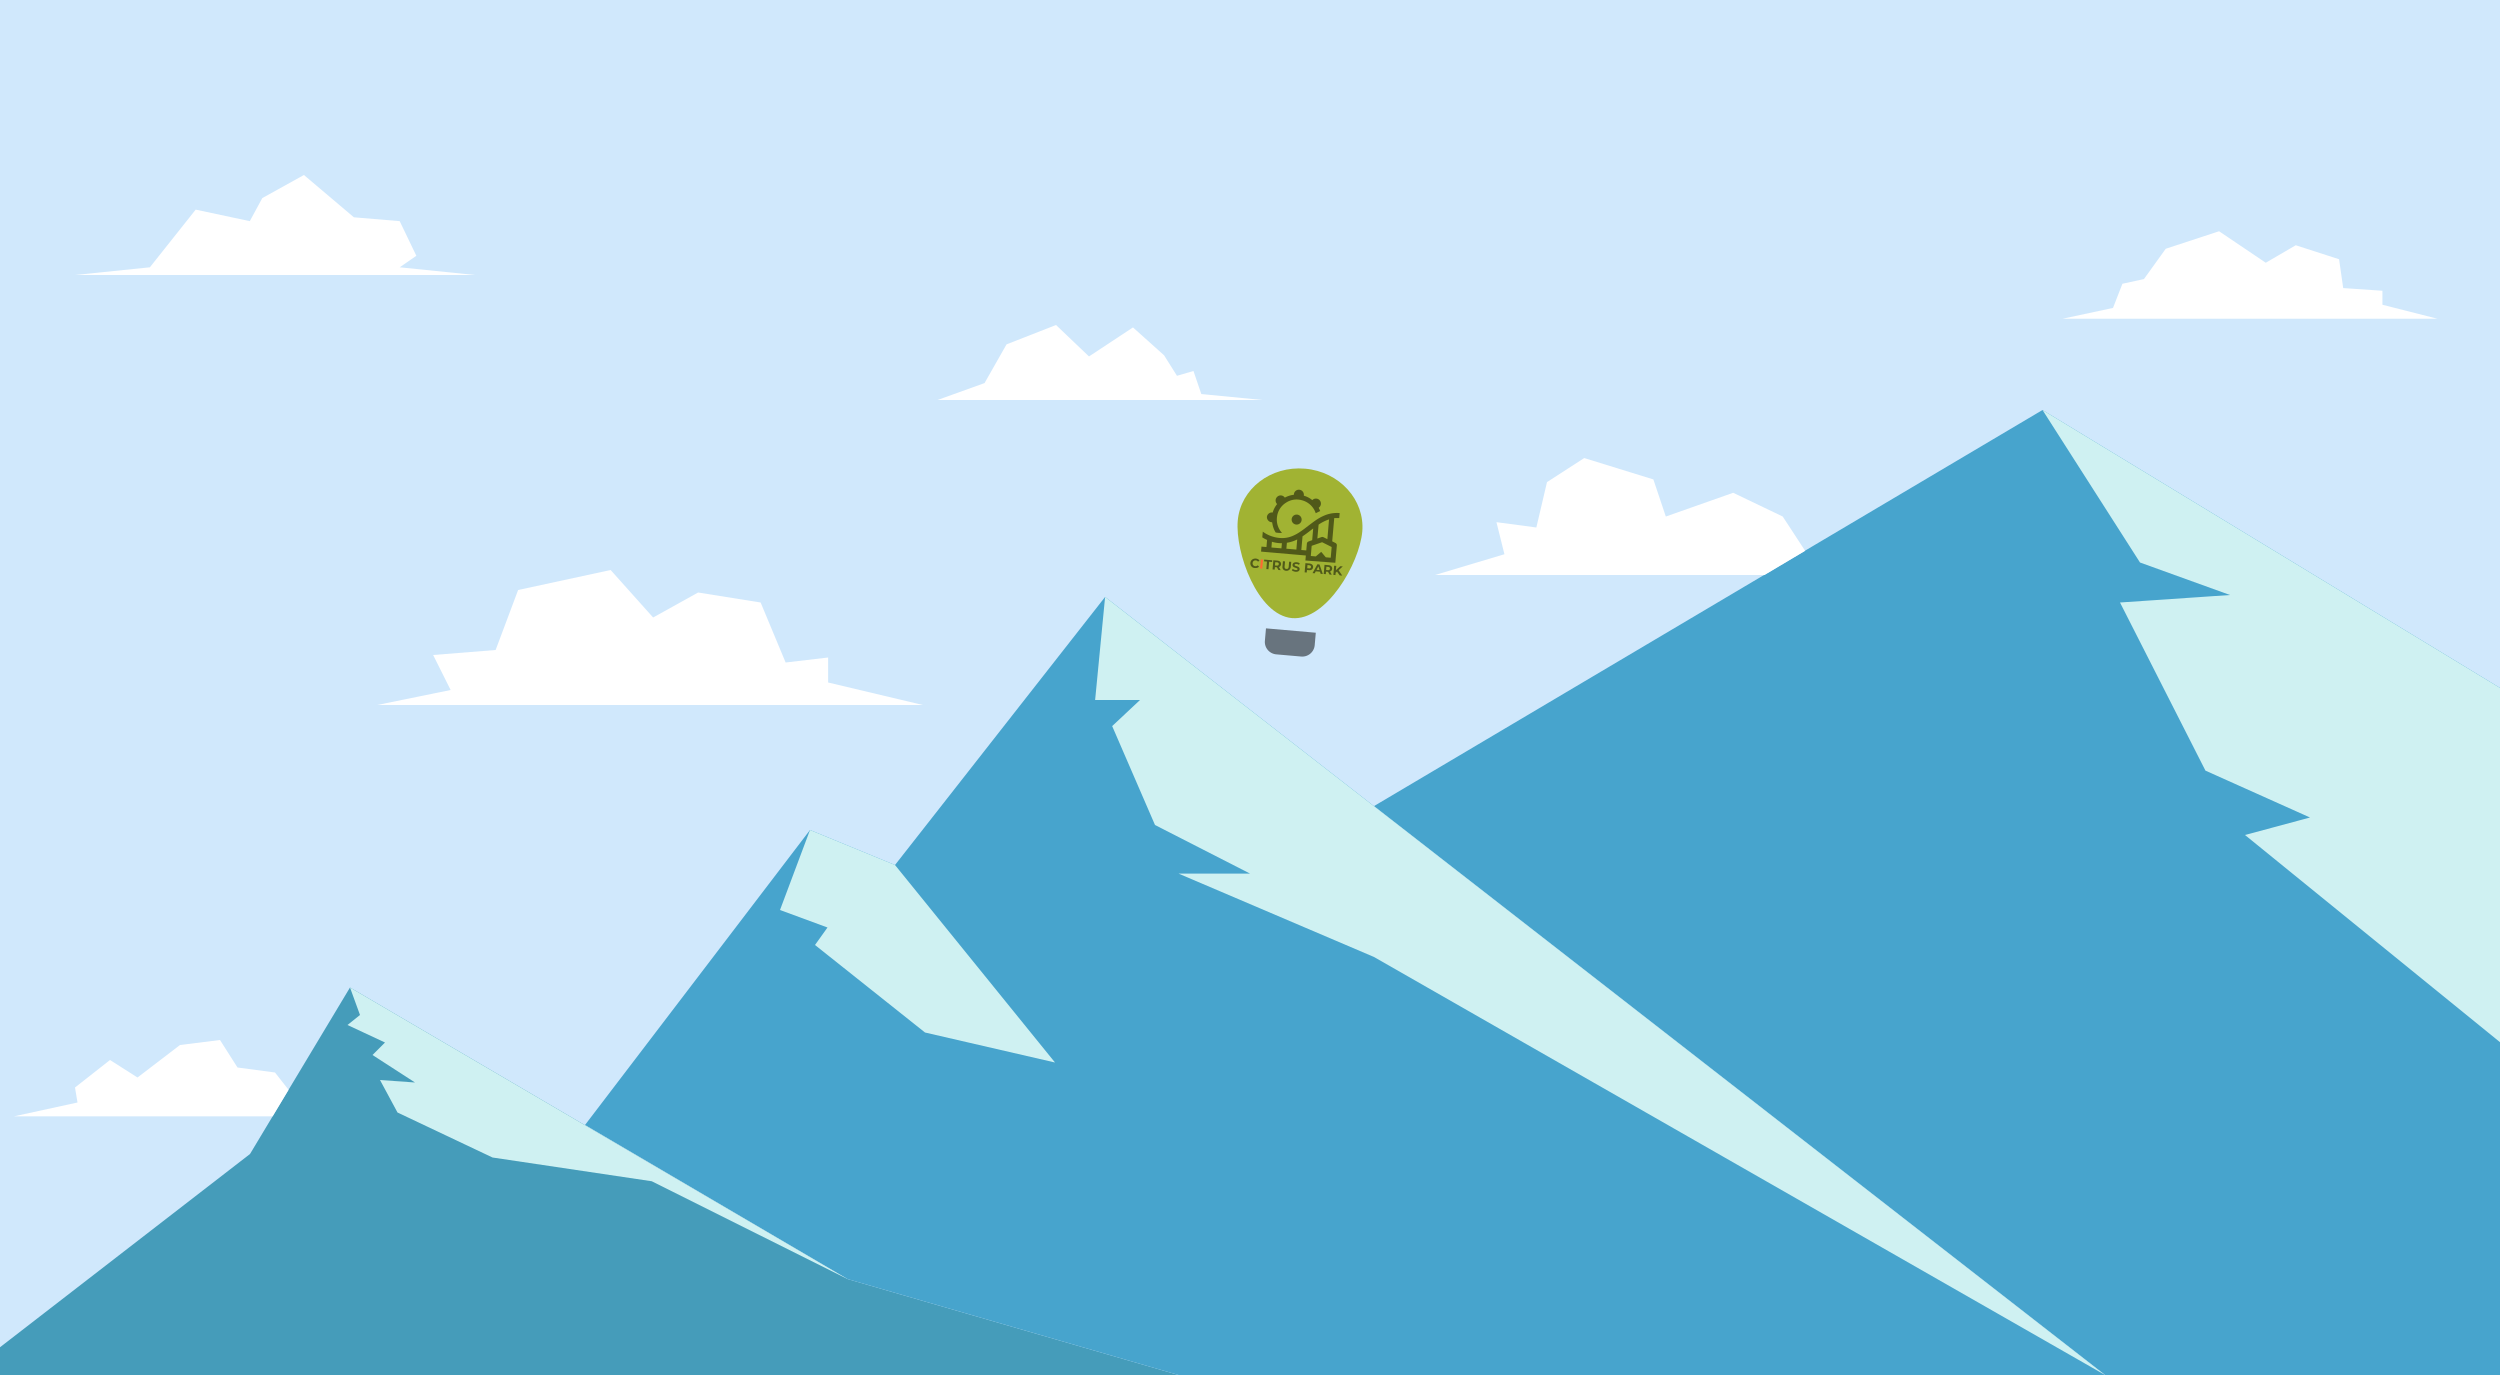 <svg id="Слой_1" data-name="Слой 1" xmlns="http://www.w3.org/2000/svg" viewBox="0 0 1000 550"><defs><style>.cls-3{fill:#47a4cd}.cls-4{fill:#cff1f2}.cls-5{fill:#fff}.cls-9{opacity:.5;isolation:isolate}</style></defs><path fill="#d0e8fc" d="M0 0h1000v550H0z"/><path fill="#459cba" d="M0 538.9l100-77.3 40-66.6 199 116.62L471.4 550H0v-11.1z"/><path class="cls-3" d="M234 450l90-118 34 14 84.04-107.22L842.01 550H471.4L339 511.62 234 450z"/><path class="cls-3" d="M549.57 322.45L817 164l183 111.16V550H842.01L549.57 322.45z"/><path class="cls-4" d="M817 164l39 61 36 13-44 3 34.18 67.25L924 327l-26 7 102 82.88V275.16L817 164zM842.01 550L549.57 382.78l-78.17-33.35H500L462 330l-17.13-39.56L456 280h-17.95l3.99-41.22L842.01 550zM324 332l-12 32 19 7-5 7 44 35 52 12-64-79-34-14zM339 511.62l-78.3-39.12L197 463l-38-18-7-13 14 1-17-11 5-5-15-7 5-4-4-11 199 116.62z"/><path class="cls-5" d="M344.25 282H150.86l29.39-6-7-14 25-2 9-24 37-8 17 19 18-10 25 4 10 24 17-2v10l37.89 9h-24.89zM109.04 446.54H5.55L31 441l-1-6 14-11 11 7 17-13 16-2 7 11 15 2 5.42 6.92-6.38 10.62zM705.81 230H574l27.77-8.31-3.19-12.82 15.96 2.13 4.26-18.16 14.89-9.62 27.66 8.55 4.98 14.84 26.94-9.5 19.82 9.5 8.97 13.72-16.25 9.67zM51.62 110H190l-30.12-3.08 6.66-4.61-6.66-13.85-18.32-1.54L121.57 70l-16.65 9.23-5 9.23-21.65-4.61-18.32 23.07L30 110h21.62zM392.56 160H505l-24.47-2.38-3.15-9.23-6.59 1.93-5.15-8.19-12.45-11.16-17.59 11.61L422.41 130l-19.79 7.74-8.8 15.49L375 160h17.56zM957.9 127.5H825l20.2-4.33 3.77-9.67 8.6-1.87 8.73-12.13 21.33-7 18.67 12.6 12-7 17.33 5.6 1.65 11.53 15.69 1.07v5.6l22.03 5.6h-17.1z"/><path d="M505.92 252.2h20v5a5 5 0 01-5 5h-10a5 5 0 01-5-5v-5z" transform="rotate(5 515.958 257.202)" opacity=".5"/><path d="M544.91 212.64c-1.11 12.69-14.37 35.8-28.12 34.6S494 221 495.1 208.28s13.16-22 26.92-20.81 23.98 12.47 22.89 25.17z" fill="#a1b333"/><g opacity=".5"><path d="M509.08 205a9.84 9.84 0 011.76-3.38 2 2 0 010-2.85l.11-.11a2 2 0 012.86.23l.12.16a10.12 10.12 0 011.76-.75 10.73 10.73 0 011.87-.4 1.94 1.94 0 01.69-1.54 2 2 0 013.29 1.36 1.83 1.83 0 010 .47c0 .06 0 .08.07.11a10.14 10.14 0 011.75.7 8.82 8.82 0 011.49 1l.07.05a2 2 0 011.72-.6 1.93 1.93 0 011.32.77 2 2 0 01-.36 2.79l-.12.09c.2.45.4.87.61 1.31l-1.8.87a7.91 7.91 0 00-5.73-5.23 7.62 7.62 0 00-6.11 1 7.73 7.73 0 00-3.64 5.67 7.87 7.87 0 002 6.45h-.6a8.48 8.48 0 01-1.88-.16.18.18 0 01-.1-.07 9.14 9.14 0 01-1.07-2.51c-.13-.47-.2-1-.31-1.45v-.08a2 2 0 01-1.69-.86 1.9 1.9 0 01-.37-1.46A2 2 0 01509 205z"/><path d="M520.65 208a2 2 0 11-1.83-2.16 2 2 0 011.83 2.16z"/><path d="M522.16 224.2l.18-2-17.92-1.56.17-2 2 .17a.41.41 0 000-.11l.23-2.62a.12.12 0 00-.08-.15A13.15 13.15 0 01505 215a.14.14 0 01-.08-.16l.19-2.08v-.11l.07.05a12.61 12.61 0 004.12 2 12.81 12.81 0 002.87.51 10.72 10.72 0 004.94-.86 17.21 17.21 0 002.91-1.61c1.17-.76 2.27-1.64 3.38-2.49.82-.62 1.64-1.25 2.48-1.84a19 19 0 014.07-2.29 12.55 12.55 0 013.86-.9 12.43 12.43 0 011.93 0h.13l-.17 2h-2l-.81 9.21a.13.13 0 00.09.15l1.18.6a1 1 0 01.58 1l-.61 6.93zm10.13-1.13l.37-4.21a.18.18 0 00-.06-.09c-1.23-.62-2.47-1.25-3.71-1.86a.17.17 0 00-.12 0l-4 1.38a.13.13 0 00-.11.13l-.33 3.86v.12l1.88.16a.22.22 0 00.19-.06l2-1.68.11-.08.06.1c.56.67 1.12 1.33 1.67 2a.24.24 0 00.17.09l1.88.16zm-.67-15.31l-.44.15a16.59 16.59 0 00-3.65 1.88.21.21 0 00-.1.17l-.47 5.31v.11h.09c.52-.18 1-.35 1.54-.54a1 1 0 01.81.05l1.29.64.26.14zM520.52 220l2 .17v-.12l.23-2.61a1 1 0 01.66-.84c.44-.17.92-.35 1.37-.49a.13.13 0 00.1-.13l.39-4.48v-.1c-.32.25-.64.48-.95.71-1.06.82-2.12 1.63-3.22 2.36a.22.22 0 00-.1.17l-.46 5.25zm-1.64-4.22a13.51 13.51 0 01-4.12 1.32l-.21 2.38 4 .35zm-10.3 3.22l4 .34.18-2.06a12.6 12.6 0 01-4-.58z"/></g><path class="cls-9" d="M501 226.94a1.89 1.89 0 01-.66-.74 2 2 0 01.17-2 1.87 1.87 0 01.78-.61 2.28 2.28 0 011.89.08 1.78 1.78 0 01.61.55l-.59.45a1.16 1.16 0 00-.89-.51 1.2 1.2 0 00-.62.1 1 1 0 00-.44.36 1.35 1.35 0 00-.11 1.22 1.3 1.3 0 00.37.44 1.38 1.38 0 00.6.2 1.2 1.2 0 001-.36l.5.56a1.83 1.83 0 01-.69.43 2.21 2.21 0 01-.88.09 2.05 2.05 0 01-1.04-.26z"/><path d="M504.37 223.71l.85.08-.32 3.67-.85-.07z" fill="#ff6933"/><path class="cls-9" d="M506.79 224.63l-1.17-.11.06-.69 3.2.28-.06.69-1.17-.1-.27 3-.85-.07zM511.36 228l-.61-1.08-.79-.07-.09 1-.85-.08.32-3.67 1.59.14a2.19 2.19 0 01.83.23 1.29 1.29 0 01-.19 2.34l.7 1.25zm0-2.85a.86.86 0 00-.57-.21l-.69-.06-.11 1.3.69.06a.87.87 0 00.59-.12.67.67 0 00.11-.93zM513.31 227.83a1.74 1.74 0 01-.32-1.29l.18-2.06.85.08-.18 2c-.06.66.19 1 .72 1a.74.74 0 00.64-.16 1.14 1.14 0 00.28-.73l.17-2 .84.07-.18 2.06a1.74 1.74 0 01-1.94 1.52 1.77 1.77 0 01-1.06-.53zM517.38 228.5a1.75 1.75 0 01-.63-.37l.34-.61a2.18 2.18 0 00.54.33 2 2 0 00.64.16 1 1 0 00.55-.06.33.33 0 00.2-.27.32.32 0 00-.09-.23.82.82 0 00-.25-.16c-.1 0-.24-.09-.42-.16a5.4 5.4 0 01-.67-.25 1.18 1.18 0 01-.43-.37.84.84 0 01-.14-.6 1 1 0 01.22-.57 1.14 1.14 0 01.56-.35 2.09 2.09 0 01.86-.09 3.16 3.16 0 01.68.14 2.23 2.23 0 01.57.3l-.32.62a2.07 2.07 0 00-1-.38 1 1 0 00-.54.07.38.38 0 00-.2.29.3.3 0 00.18.3 2.42 2.42 0 00.58.23c.23.08.45.16.67.26a1.15 1.15 0 01.43.36.84.84 0 01.14.6 1 1 0 01-.21.58 1.27 1.27 0 01-.57.36 2.31 2.31 0 01-.87.08 3.07 3.07 0 01-.82-.21zM524.6 225.65a1.2 1.2 0 01.64 1.23 1.25 1.25 0 01-.26.69 1.19 1.19 0 01-.59.42 2.09 2.09 0 01-.86.08l-.74-.06-.09 1-.85-.07.32-3.68 1.59.14a2.08 2.08 0 01.84.25zm-.45 1.61a.66.66 0 00.09-.93.87.87 0 00-.57-.22L523 226l-.11 1.29.69.06a.88.88 0 00.57-.09zM528 228.69l-1.71-.15-.4.78-.87-.08 1.94-3.53.84.07 1.32 3.82-.87-.08zm-.2-.67l-.46-1.46-.71 1.36zM531.82 229.82l-.62-1.09-.78-.06-.09 1-.85-.08.32-3.67 1.59.14a2.24 2.24 0 01.84.23 1.29 1.29 0 01-.22 2.34l.71 1.25zm0-2.85a.89.89 0 00-.57-.21l-.69-.06-.11 1.3.69.06a.9.9 0 00.6-.12.68.68 0 00.09-.94zM534.8 228.63l-.53.47-.09.93-.84-.08.32-3.67.85.07-.15 1.72 1.76-1.58 1 .08-1.67 1.51 1.44 2.16-1-.08z"/></svg>
